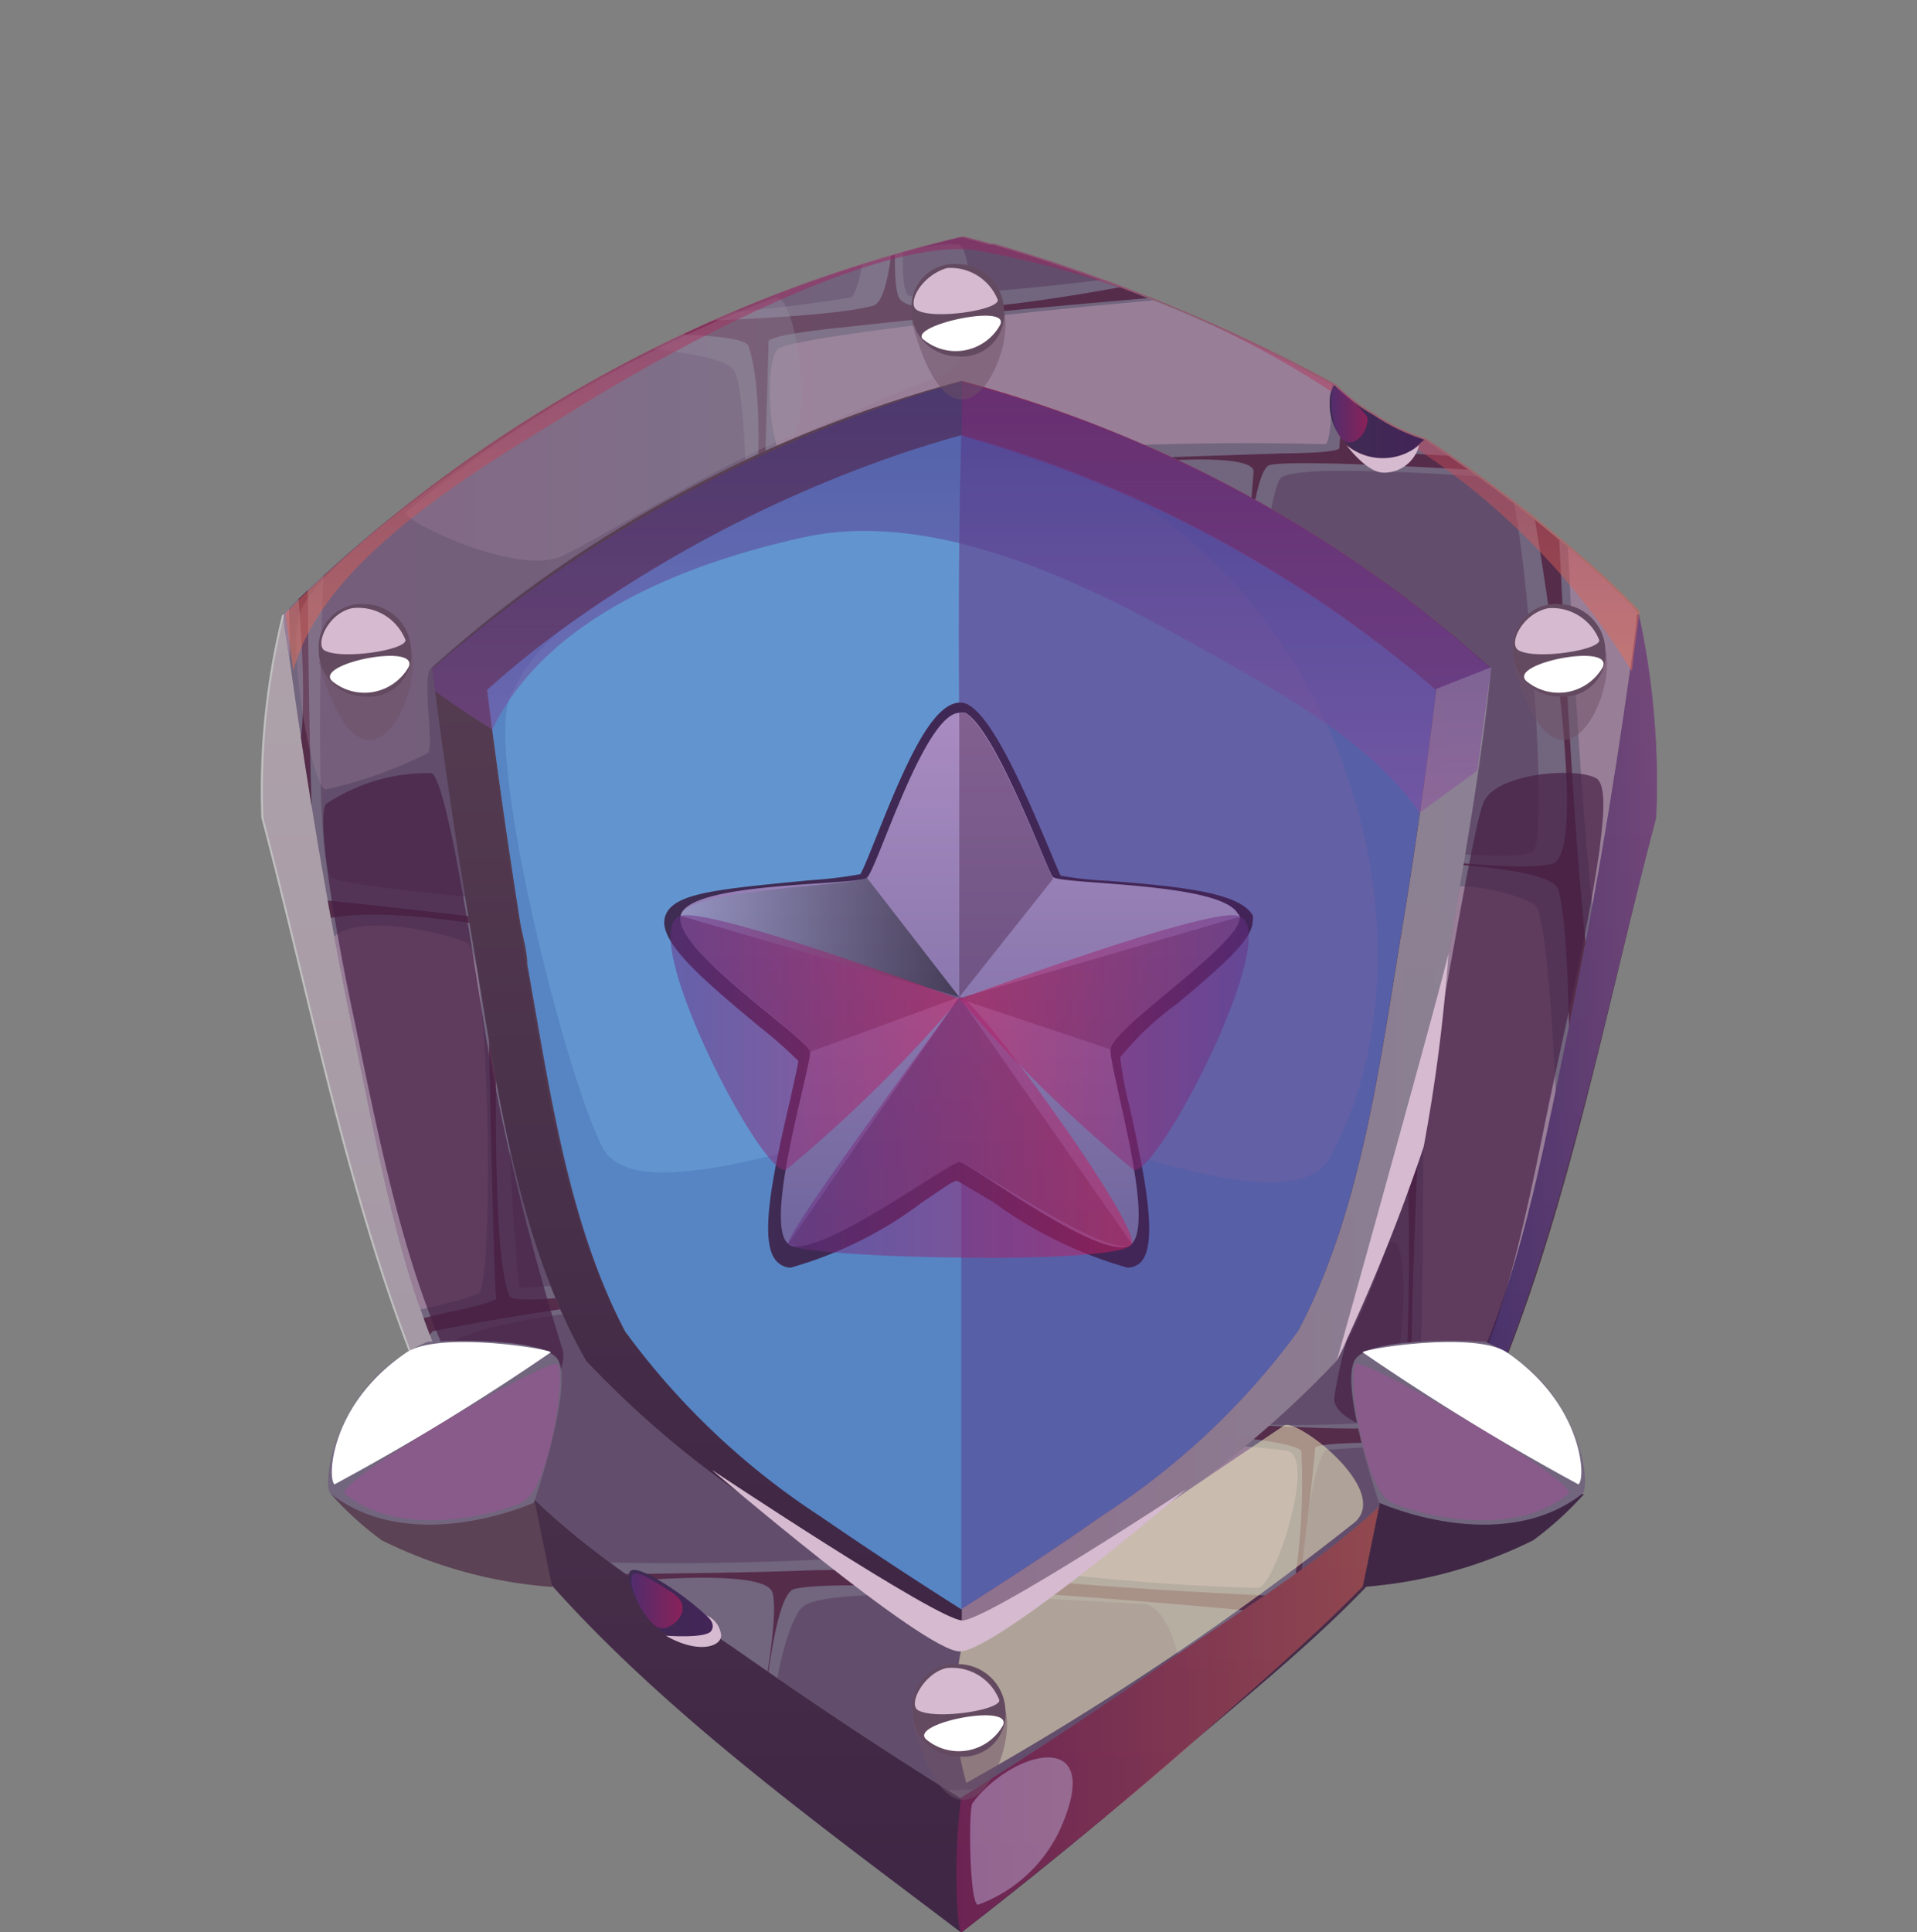 <svg xmlns="http://www.w3.org/2000/svg" xmlns:xlink="http://www.w3.org/1999/xlink" viewBox="0 0 37.77 38.06"><rect x="0" y="0" width="37.77" height="38.06" fill="#808080" stroke="none"/><defs><style>.cls-1{fill:#72657e;}.cls-2{isolation:isolate;}.cls-3{fill:url(#_15);}.cls-21,.cls-22,.cls-23,.cls-28,.cls-31,.cls-33,.cls-38,.cls-39,.cls-4,.cls-40,.cls-41,.cls-45,.cls-5,.cls-9{mix-blend-mode:multiply;}.cls-13,.cls-21,.cls-23,.cls-25,.cls-26,.cls-28,.cls-31,.cls-33,.cls-37,.cls-38,.cls-39,.cls-4,.cls-40,.cls-41,.cls-5,.cls-6,.cls-9{opacity:0.5;}.cls-4{fill:url(#_16);}.cls-5{fill:url(#_144);}.cls-43,.cls-6{fill:#fff;}.cls-25,.cls-26,.cls-43,.cls-6{mix-blend-mode:soft-light;}.cls-7{fill:url(#_15-2);}.cls-8{fill:#6295cf;}.cls-9{fill:url(#_105);}.cls-10,.cls-14,.cls-15,.cls-16,.cls-17,.cls-18,.cls-19{opacity:0.8;}.cls-10{fill:url(#_2);}.cls-11{clip-path:url(#clip-path);}.cls-12{fill:#552c4a;}.cls-13{fill:#52395b;}.cls-14{fill:url(#_2-2);}.cls-15{fill:url(#_2-3);}.cls-16{fill:url(#_2-4);}.cls-17{fill:url(#_2-5);}.cls-18{fill:url(#_2-6);}.cls-19{fill:url(#_2-7);}.cls-20,.cls-27{mix-blend-mode:screen;}.cls-20,.cls-22,.cls-27{opacity:0.3;}.cls-20{fill:url(#_2-8);}.cls-21{fill:#642c7c;}.cls-22{fill:#3e5fac;}.cls-23{fill:url(#_16-2);}.cls-24,.cls-36{fill:#462047;}.cls-24{opacity:0.7;}.cls-25{fill:#bba8d1;}.cls-26{fill:#fcf8c7;}.cls-27{fill:url(#_2-9);}.cls-28{fill:url(#_144-2);}.cls-29{fill:#d5bad0;}.cls-30{fill:url(#_102);}.cls-31{fill:url(#_105-2);}.cls-32{fill:url(#_102-2);}.cls-33{fill:url(#_105-3);}.cls-34{fill:url(#_102-3);}.cls-35{fill:url(#_1827);}.cls-36,.cls-45{opacity:0.4;}.cls-37{mix-blend-mode:color-dodge;fill:url(#_1099);}.cls-38{fill:url(#_105-4);}.cls-39{fill:url(#_105-5);}.cls-40{fill:url(#_105-6);}.cls-41{fill:#6f5167;}.cls-42{fill:#644a60;}.cls-44{fill:url(#_15-3);}.cls-45{fill:#ad4c9c;}.cls-46{fill:url(#_15-4);}</style><linearGradient id="_15" x1="-2458.3" y1="-173.56" x2="-2458.3" y2="-147.36" gradientUnits="userSpaceOnUse"><stop offset="0.02" stop-color="#5b4254"/><stop offset="0.95" stop-color="#3f2745"/></linearGradient><linearGradient id="_16" x1="-2448.4" y1="-165.03" x2="-2444.55" y2="-165.03" gradientUnits="userSpaceOnUse"><stop offset="0" stop-color="#3c2f86"/><stop offset="1" stop-color="#8e50a0"/></linearGradient><linearGradient id="_144" x1="-2458.37" y1="-152.18" x2="-2448.44" y2="-152.18" gradientUnits="userSpaceOnUse"><stop offset="0" stop-color="#972063"/><stop offset="1" stop-color="#ea7053"/></linearGradient><linearGradient id="_15-2" x1="-2458.26" y1="-178.29" x2="-2458.26" y2="-152.76" xlink:href="#_15"/><linearGradient id="_105" x1="-2453.05" y1="-171.84" x2="-2453.05" y2="-178.1" gradientUnits="userSpaceOnUse"><stop offset="0" stop-color="#662e87"/><stop offset="1" stop-color="#d01c5d"/></linearGradient><linearGradient id="_2" x1="-2458.27" y1="-162.59" x2="-2447.63" y2="-162.59" gradientUnits="userSpaceOnUse"><stop offset="0" stop-color="#a3849f"/><stop offset="1" stop-color="#9a95a5"/></linearGradient><clipPath id="clip-path" transform="translate(2477.21 185.43)"><path id="SVGID" class="cls-1" d="M-2444.93-173.35c-.21-.23-.45-.46-.68-.68l-.1-.09a28.6,28.6,0,0,0-3.44-2.65,3.89,3.89,0,0,1-1-.48,3.61,3.61,0,0,1-.78-.59h0a33.94,33.94,0,0,0-6.73-2.77h-.06l-.52-.14h-.06a28.29,28.29,0,0,0-13.07,7.16l-.25.26v.05c0,.14.07.52.15,1.08h0c.35,2.48.76,4.94,1.28,7.39s1,5.4,2.4,7.58c1.15,1.83,3.52,3.2,5.28,4.43q2.07,1.45,4.22,2.79c1.43-.89,2.84-1.83,4.22-2.79,1.76-1.22,4.14-2.6,5.28-4.43,1.36-2.19,1.88-5.05,2.41-7.58s.93-4.91,1.28-7.38v0c.08-.56.13-.94.14-1.08v-.05Zm-3.66,6.22c-.47,2.75-.85,6-2.28,8.5a19.57,19.57,0,0,1-4.14,3.34c-1.06.73-2.16,1.45-3.26,2.14-1.1-.69-2.19-1.41-3.25-2.14a19.59,19.59,0,0,1-4.14-3.33c-1.43-2.49-1.81-5.77-2.28-8.51-.29-1.7-.54-3.42-.76-5.14a25.43,25.43,0,0,1,10.44-5.66,25.51,25.51,0,0,1,10.43,5.66C-2448-170.55-2448.3-168.83-2448.59-167.13Z"/></clipPath><linearGradient id="_2-2" x1="-9578.66" y1="-5428.95" x2="-9570.85" y2="-5428.95" gradientTransform="matrix(-0.02, -1, 1, -0.02, 2723.35, -9868.2)" xlink:href="#_2"/><linearGradient id="_2-3" x1="-9560.66" y1="-5397.58" x2="-9564.93" y2="-5435.13" gradientTransform="matrix(-0.02, -1, 1, -0.02, 2723.35, -9868.2)" xlink:href="#_2"/><linearGradient id="_2-4" x1="-9580.45" y1="-5395.32" x2="-9584.73" y2="-5432.87" gradientTransform="matrix(-0.02, -1, 1, -0.02, 2723.35, -9868.2)" xlink:href="#_2"/><linearGradient id="_2-5" x1="-9574.6" y1="-5395.99" x2="-9578.88" y2="-5433.54" gradientTransform="matrix(-0.02, -1, 1, -0.02, 2723.35, -9868.2)" xlink:href="#_2"/><linearGradient id="_2-6" x1="-9567.25" y1="-5396.64" x2="-9571.6" y2="-5434.85" gradientTransform="matrix(-0.02, -1, 1, -0.02, 2723.35, -9868.2)" xlink:href="#_2"/><linearGradient id="_2-7" x1="-9558.7" y1="-5397.8" x2="-9562.97" y2="-5435.35" gradientTransform="matrix(-0.02, -1, 1, -0.02, 2723.35, -9868.2)" xlink:href="#_2"/><linearGradient id="_2-8" x1="-2471.37" y1="-175.25" x2="-2458.07" y2="-175.25" xlink:href="#_2"/><linearGradient id="_16-2" x1="-2458.26" y1="-177.93" x2="-2458.26" y2="-169.42" xlink:href="#_16"/><linearGradient id="_2-9" x1="-2469.23" y1="-176.98" x2="-2461.42" y2="-176.98" xlink:href="#_2"/><linearGradient id="_144-2" x1="-2458.26" y1="-180.77" x2="-2458.26" y2="-172.19" xlink:href="#_144"/><linearGradient id="_102" x1="-2464.82" y1="-153.8" x2="-2463.12" y2="-153.8" gradientUnits="userSpaceOnUse"><stop offset="0" stop-color="#3e2c52"/><stop offset="1" stop-color="#432458"/></linearGradient><linearGradient id="_105-2" x1="-2464.77" y1="-153.91" x2="-2463.76" y2="-153.91" xlink:href="#_105"/><linearGradient id="_102-2" x1="-2451.01" y1="-177.11" x2="-2449.15" y2="-177.11" xlink:href="#_102"/><linearGradient id="_105-3" x1="-2450.98" y1="-177.25" x2="-2450.27" y2="-177.25" xlink:href="#_105"/><linearGradient id="_102-3" x1="-2464.11" y1="-166.03" x2="-2452.48" y2="-166.03" xlink:href="#_102"/><linearGradient id="_1827" x1="-2458.3" y1="-171.39" x2="-2458.3" y2="-160.88" gradientUnits="userSpaceOnUse"><stop offset="0.02" stop-color="#a88bc0"/><stop offset="0.95" stop-color="#72689f"/></linearGradient><linearGradient id="_1099" x1="-2463.8" y1="-166.96" x2="-2458.31" y2="-166.96" gradientUnits="userSpaceOnUse"><stop offset="0" stop-color="#95a8cf"/><stop offset="1" stop-color="#010101"/></linearGradient><linearGradient id="_105-4" x1="-2464" y1="-164.91" x2="-2458.31" y2="-164.91" xlink:href="#_105"/><linearGradient id="_105-5" x1="2449.97" y1="-164.91" x2="2455.66" y2="-164.91" gradientTransform="matrix(-1, 0, 0, 1, -2.63, 0)" xlink:href="#_105"/><linearGradient id="_105-6" x1="-2461.68" y1="-163.2" x2="-2454.9" y2="-163.2" xlink:href="#_105"/><linearGradient id="_15-3" x1="-1994.46" y1="3376.89" x2="-1994.46" y2="3372.5" gradientTransform="matrix(0.69, 0.73, -0.73, 0.69, 1371.86, -1033.1)" xlink:href="#_15"/><linearGradient id="_15-4" x1="3917.59" y1="-2848.53" x2="3917.59" y2="-2852.93" gradientTransform="matrix(-0.69, 0.73, 0.73, 0.69, 2296.51, -1033.1)" xlink:href="#_15"/></defs><g class="cls-2"><g id="Layer_1" data-name="Layer 1"><path class="cls-3" d="M-2444.58-169.32c-1.1,4.16-1.91,8.81-3.82,12.6-1.15,2.28-3.61,4.14-5.53,5.8q-2.12,1.84-4.34,3.56c-3.35-2.55-7.35-5.38-9.69-8.93h0c-.09-.15-.18-.29-.25-.43-1.89-3.85-2.71-8.44-3.81-12.6a14.35,14.35,0,0,1,.41-4q13.35-.45,26.69,0A15.55,15.55,0,0,1-2444.58-169.32Z" transform="translate(2477.21 185.43)"/><path class="cls-4" d="M-2444.58-169.32c-1.1,4.16-1.94,8.72-3.82,12.6,0-2.88,1-6,1.56-8.8q.87-3.93,1.92-7.82A15.55,15.55,0,0,1-2444.58-169.32Z" transform="translate(2477.21 185.43)"/><path class="cls-5" d="M-2458.27-147.36c-.14-.06-.25-3.52.58-4.53,1.09-1.31,3.2-2.31,4.81-3.25.71-.41,4.26-2.28,4.43-1.76s-1.31,2.09-1.9,2.71c-1.06,1.09-2.35,2.18-3.48,3.19C-2455.41-149.6-2458.27-147.36-2458.27-147.36Z" transform="translate(2477.21 185.43)"/><path class="cls-6" d="M-2468-156.29h0c-.09-.15-.18-.29-.25-.43-1.89-3.85-2.71-8.44-3.81-12.6a14.35,14.35,0,0,1,.41-4l1.18,0C-2469.76-167.72-2469.4-161.82-2468-156.29Z" transform="translate(2477.21 185.43)"/><path class="cls-7" d="M-2447.59-172.52a29.11,29.11,0,0,0-2.84-2.24h0a27.86,27.86,0,0,0-7.14-3.34h0l-.6-.16-.09,0-.1,0a25.64,25.64,0,0,0-10.58,5.74l-.12.11,0,.16c0,.17,0,.34.07.52.2,1.55.43,3.11.7,4.64.48,2.79.89,6.11,2.34,8.64h0a19.34,19.34,0,0,0,4.22,3.43c.52.36,1.05.7,1.53,1s1.15.76,1.74,1.12l.15.1.15-.1.08,0c1.06-.68,2.15-1.38,3.19-2.11a18.84,18.84,0,0,0,4.23-3.42h0c1.46-2.53,1.86-5.84,2.35-8.64.23-1.36.45-2.73.63-4.11.05-.38.1-.73.14-1l0-.17Zm-2,5.26c-.44,2.63-.8,5.66-2.07,8.06a21.27,21.27,0,0,1-3.86,3c-.91.62-1.83,1.23-2.77,1.82-.93-.59-1.86-1.2-2.76-1.82a21.36,21.36,0,0,1-3.86-3c-1.27-2.41-1.63-5.43-2.07-8.06-.25-1.51-.46-3.05-.65-4.58a24.82,24.82,0,0,1,9.35-5,24.78,24.78,0,0,1,9.34,5C-2449.11-170.31-2449.32-168.77-2449.57-167.26Z" transform="translate(2477.21 185.43)"/><path class="cls-8" d="M-2448.92-171.84c-.19,1.53-.4,3.07-.65,4.58-.44,2.63-.8,5.66-2.07,8.06a14.56,14.56,0,0,1-3.87,3.64c-.89.63-1.83,1.24-2.76,1.83-.93-.59-1.86-1.2-2.76-1.82a14.72,14.72,0,0,1-3.86-3.65c-1.14-2.17-1.5-4.85-1.93-7.23h0c0-.27-.09-.54-.14-.83-.24-1.52-.46-3.05-.65-4.58a18.17,18.17,0,0,1,1.69-1.35,25.49,25.49,0,0,1,6.6-3.35c.4-.13.76-.24,1.06-.32a24.47,24.47,0,0,1,3.36,1.22A24.53,24.53,0,0,1-2448.92-171.84Z" transform="translate(2477.21 185.43)"/><path class="cls-9" d="M-2447.83-172.27l-1.09.43a24.78,24.78,0,0,0-9.34-5v-1.07l.69-.17h0a27.86,27.86,0,0,1,7.14,3.34h0C-2449.56-173.94-2448.69-173.11-2447.83-172.27Z" transform="translate(2477.21 185.43)"/><path class="cls-10" d="M-2447.63-171.2c-.18,1.38-.4,2.75-.63,4.11-.49,2.8-.89,6.11-2.35,8.64h0a18.84,18.84,0,0,1-4.23,3.42c-1,.73-2.11,1.43-3.19,2.11l-.23-.25v-.58c.93-.59,1.87-1.2,2.76-1.83a14.56,14.56,0,0,0,3.87-3.64c1.27-2.4,1.63-5.43,2.07-8.06.25-1.51.46-3.05.65-4.58l1.09-.43Z" transform="translate(2477.21 185.43)"/><path id="SVGID-2" data-name="SVGID" class="cls-1" d="M-2444.93-173.35c-.21-.23-.45-.46-.68-.68l-.1-.09a28.6,28.6,0,0,0-3.44-2.65,3.89,3.89,0,0,1-1-.48,3.61,3.61,0,0,1-.78-.59h0a33.94,33.94,0,0,0-6.73-2.77h-.06l-.52-.14h-.06a28.29,28.29,0,0,0-13.07,7.16l-.25.26v.05c0,.14.07.52.15,1.08h0c.35,2.48.76,4.94,1.28,7.39s1,5.4,2.4,7.58c1.15,1.83,3.52,3.2,5.28,4.43q2.07,1.45,4.22,2.79c1.43-.89,2.84-1.83,4.22-2.79,1.76-1.22,4.14-2.6,5.28-4.43,1.36-2.19,1.88-5.05,2.41-7.58s.93-4.91,1.28-7.38v0c.08-.56.13-.94.14-1.08v-.05Zm-3.66,6.22c-.47,2.75-.85,6-2.28,8.5a19.57,19.57,0,0,1-4.14,3.34c-1.06.73-2.16,1.45-3.26,2.14-1.1-.69-2.19-1.41-3.25-2.14a19.59,19.59,0,0,1-4.14-3.33c-1.43-2.49-1.81-5.77-2.28-8.51-.29-1.7-.54-3.42-.76-5.14a25.43,25.43,0,0,1,10.44-5.66,25.51,25.51,0,0,1,10.43,5.66C-2448-170.55-2448.3-168.83-2448.59-167.13Z" transform="translate(2477.21 185.43)"/><g class="cls-11"><path class="cls-12" d="M-2460-179.41c.67-.21.45-6,.45-6l.48,0s-.73,5-.44,5.82,6.91-.7,6.91-.7l-.31.59s-5,.41-7.52.7c0,0-1.65.15-1.64.3s-.18,5.93-.18,5.93l-.35,0s.65-4.28.14-5.84c-.17-.49-6.46-.09-6.46-.09l.29-.33S-2461.47-179-2460-179.41Z" transform="translate(2477.21 185.43)"/><path class="cls-12" d="M-2471.46-169.75c-.15-.66-5.75-.89-5.75-.89l.07-.46s4.78,1.09,5.58.87-.14-6.72-.14-6.72l.54.34s0,4.86.1,7.31c0,0,0,1.61.17,1.6s5.71.64,5.71.64l-.06.33s-4.08-1-5.62-.58c-.49.12-.59,6.22-.59,6.22l-.29-.3S-2471.13-168.31-2471.46-169.75Z" transform="translate(2477.21 185.43)"/><path class="cls-12" d="M-2461.56-154.13c-.6.14-.8,5.14-.8,5.14l-.41-.07s1-4.27.78-5-6,.14-6,.14l.3-.49s4.35,0,6.54-.09c0,0,1.43,0,1.43-.15s.57-5.1.57-5.1l.29,0s-.85,3.65-.51,5c.11.44,7.31.76,7.31.76l-.41.3S-2460.28-154.43-2461.56-154.13Z" transform="translate(2477.21 185.43)"/><path class="cls-12" d="M-2452.19-176.27c-.44.1-.6,3.86-.6,3.86l-.31,0a21.6,21.6,0,0,0,.59-3.75c-.15-.54-4.52.09-4.52.09l-.87-.23,6-.2s1.09,0,1.08-.11.43-3.84.43-3.84l.22,0a13.08,13.08,0,0,0-.39,3.78c.09.33,10.05.4,10.05.4l0,.63S-2451.22-176.49-2452.19-176.27Z" transform="translate(2477.21 185.43)"/><path class="cls-12" d="M-2446.51-167.91c-.2-.7-6.16-.58-6.16-.58l.05-.49s5.14.84,6,.56-.51-7.71-.51-7.71l.58,0s.26,6,.52,8.62c0,0,.13,1.7.28,1.69s6.11.3,6.11.3l0,.36s-4.4-.76-6-.25c-.51.16-.4,8.1-.4,8.1l-.38,0S-2446.06-166.41-2446.51-167.91Z" transform="translate(2477.21 185.43)"/><path class="cls-12" d="M-2449.77-157.34c.44-.1.3-5,.3-5l.19-.22s-.22,4.7-.07,5.23,7.82-.59,7.82-.59l-.12.8s-6.93,0-8.58.11c0,0-1.08,0-1.07.11s-.43,3.84-.43,3.84l-.22,0a12.86,12.86,0,0,0,.38-3.78c-.08-.33-5.46-.61-5.46-.61v-.26S-2450.74-157.12-2449.77-157.34Z" transform="translate(2477.21 185.43)"/><path class="cls-12" d="M-2468.67-159.21c-.42.19.12,3.91.12,3.91h-.31a21.22,21.22,0,0,0-.12-3.79c-.24-.51-4.42.92-4.42.92l.16-.4s3.21-.6,4.81-1c0,0,1.06-.21,1-.3s-.19-7.35-.19-7.35l.25,0s-.25,6.34.2,7.32c.14.3,4.63-.48,4.63-.48l.39.3A54.09,54.09,0,0,0-2468.67-159.21Z" transform="translate(2477.21 185.43)"/><path class="cls-13" d="M-2470.67-168.14c.33.24,6.94.83,7.54.49s.87-9.85.37-10.5-7.11-.74-7.62.19S-2471.11-168.45-2470.67-168.14Z" transform="translate(2477.21 185.43)"/><path class="cls-14" d="M-2470.81-166.63c-.23,2.23-.49,6.94-.12,7.19s3.14-.42,3.18-.54c.27-.67.18-6.68-.26-6.88S-2470.71-167.62-2470.81-166.63Z" transform="translate(2477.21 185.43)"/><path class="cls-13" d="M-2471.78-169.73c.39.07.21,6-.18,7.81-.1.46-3.47.4-3.72-.18s-.52-8.17-.07-8.19S-2472.27-169.82-2471.78-169.73Z" transform="translate(2477.21 185.43)"/><path class="cls-15" d="M-2475.79-171.15c1.66.67,4.19,1,4.23.64s.22-4.67-.35-5.55-3.65-.1-3.79.6S-2476.21-171.32-2475.79-171.15Z" transform="translate(2477.21 185.43)"/><path class="cls-13" d="M-2468.53-158.77c-.48,1.26.12,3.89.64,4a58.77,58.77,0,0,0,7.88,0c.17-.2.88-4.63.39-4.94S-2468.14-159.79-2468.53-158.77Z" transform="translate(2477.21 185.43)"/><path class="cls-16" d="M-2459.09-154.83a45.57,45.57,0,0,0,6.68.68c.34-.1,1.14-2.59.56-2.7s-6.75-.54-7.13-.28S-2459.63-155-2459.09-154.83Z" transform="translate(2477.21 185.43)"/><path class="cls-13" d="M-2461.38-153.79c-.44.34-.89,3-.49,3.41s7.6.24,7.89-.37.07-3.07-.74-3.09S-2460.76-154.27-2461.38-153.79Z" transform="translate(2477.21 185.43)"/><path class="cls-13" d="M-2450.15-157.41c.59-.35.77-3.45.41-3.55s-5-.47-5.26-.09-1.09,3.21-.23,3.42A23.46,23.46,0,0,0-2450.15-157.41Z" transform="translate(2477.21 185.43)"/><path class="cls-13" d="M-2451.08-156.87c-.51.37-1,7.36-.63,7.71s4.5.53,4.83-.48.48-7.36-.18-7.32A38.46,38.46,0,0,0-2451.08-156.87Z" transform="translate(2477.21 185.43)"/><path class="cls-17" d="M-2449.27-157.69c-.05.54,2.11.36,2.56.21s.17-9.79-.25-10.11-2.26-.69-2.24.06C-2449.15-165.57-2449.14-159-2449.27-157.69Z" transform="translate(2477.21 185.43)"/><path class="cls-13" d="M-2445.9-157.51c.5.2,6.22-.32,6.4-1.15s-.09-6.31-.45-6.32-5.51-.44-5.69-.07S-2446.16-157.61-2445.9-157.51Z" transform="translate(2477.21 185.43)"/><path class="cls-18" d="M-2445.51-166.06c.43.1,5.57.87,5.68.16s.32-9.55-1.41-9.63-5.15-.56-5.13-.28C-2446.33-174.88-2445.95-166.16-2445.51-166.06Z" transform="translate(2477.21 185.43)"/><path class="cls-13" d="M-2447-168.67c.34-.26-.21-7.32-.56-7.34s-4.11-.32-4.42,0-1,6.37-.42,6.7S-2447.41-168.32-2447-168.67Z" transform="translate(2477.21 185.43)"/><path class="cls-19" d="M-2451.1-176.68c.19,0,.24-2.84-.28-3s-10.23.8-10.51,1.13-.17,2.18.26,2.31S-2456.65-176.83-2451.1-176.68Z" transform="translate(2477.21 185.43)"/><path class="cls-13" d="M-2449.35-176.83c.72.41,4.14.44,4.38-.1s-.08-3.82-1-3.72-2.78.17-3,.64S-2449.86-177.1-2449.35-176.83Z" transform="translate(2477.21 185.43)"/><path class="cls-13" d="M-2459.28-179.6a42.31,42.31,0,0,0,6.32-.73c.33-.22,1-4.63-.6-4.87s-5.09-.46-5.28.32S-2459.71-179.66-2459.28-179.6Z" transform="translate(2477.21 185.43)"/><path class="cls-13" d="M-2460.44-179.57c.37-.27.65-4.59.31-4.92s-6.95,0-7.21.52-.56,4.46-.11,4.71A30.45,30.45,0,0,0-2460.44-179.57Z" transform="translate(2477.21 185.43)"/><path class="cls-12" d="M-2455-157.41s1.54,1.44,1.77.16C-2453.27-157.25-2454.53-157.4-2455-157.41Z" transform="translate(2477.21 185.43)"/><path class="cls-12" d="M-2471.49-164.2s1.39-.56.08-2.15A7,7,0,0,0-2471.49-164.2Z" transform="translate(2477.21 185.43)"/><path class="cls-13" d="M-2469.29-158.82c-.44,0-3.9.24-4.1.84s-.16,3.24.44,3.47,3.57,0,3.73-.6S-2469-158.79-2469.29-158.82Z" transform="translate(2477.21 185.43)"/><path class="cls-13" d="M-2467.13-166.86a43.38,43.38,0,0,0,.15,6.8c.21,0,3.79-.23,3.92-.67a25.12,25.12,0,0,0-1.31-5.4A12.48,12.48,0,0,0-2467.13-166.86Z" transform="translate(2477.21 185.43)"/></g><path class="cls-20" d="M-2471.31-173.33c-.24.82.27,3.45.52,3.45a8.65,8.65,0,0,0,2-.71c.15-.08-.12-1.51.07-1.68,3.55-3.23,7.28-4.6,10.18-5.83.61-.26.5-2.47.22-2.51-1.09-.16-5.48,1.63-7.82,3.06C-2467.88-176.48-2471-174.31-2471.31-173.33Z" transform="translate(2477.21 185.43)"/><path class="cls-21" d="M-2448.92-171.84c-.19,1.53-.4,3.07-.65,4.58-.44,2.63-.8,5.66-2.07,8.06a14.56,14.56,0,0,1-3.87,3.64c-.89.63-1.83,1.24-2.76,1.83,0-3.86,0-7.71,0-11.56s-.11-7.72,0-11.57A24.78,24.78,0,0,1-2448.92-171.84Z" transform="translate(2477.21 185.43)"/><path class="cls-22" d="M-2448.92-171.84c-.19,1.53-.4,3.07-.65,4.58-.44,2.63-.8,5.66-2.07,8.06a14.56,14.56,0,0,1-3.87,3.64c-.89.63-1.83,1.24-2.76,1.83-.93-.59-1.86-1.2-2.76-1.82a14.72,14.72,0,0,1-3.86-3.65c-1.14-2.17-1.5-4.85-1.93-7.23h0c0-.27-.09-.54-.14-.83-.24-1.52-.46-3.05-.65-4.58a18.51,18.51,0,0,1,1.69-1.35h0a3.53,3.53,0,0,0-1.26,1.54c-.43,1.28,1.12,7.43,1.84,8.82s5.23-.58,6.92-.67,6.58,2.39,7.42.86c2.12-3.91.57-10.2-3.92-13h0A25.26,25.26,0,0,1-2448.92-171.84Z" transform="translate(2477.21 185.43)"/><path class="cls-23" d="M-2468.64-171.82c.42.32,1.13.76,1.13.76,1.09-2.25,3.9-3.29,6.11-3.78,2.53-.57,5.45.83,7.64,2.06,1.49.83,3.53,1.9,4.52,3.36l1.14-.83c.1-.81.16-1.21.27-2a25.23,25.23,0,0,0-10.43-5.66,27,27,0,0,0-10.44,5.66C-2468.67-172.09-2468.66-172-2468.64-171.82Z" transform="translate(2477.21 185.43)"/><path class="cls-24" d="M-2445.78-170.11c-.42-.21-2-.09-2.21.51-.15.36-.51,2.48-.76,3.82-.47,2.62-1.88,5.91-2.17,7.87-.08.54,1.55.94,1.9.74,1.21-.69,1.92-4.53,2.32-6.48.34-1.64.75-3.3,1-5C-2445.65-169.09-2445.51-170-2445.78-170.11Z" transform="translate(2477.21 185.43)"/><path class="cls-24" d="M-2468.7-170.2a3.6,3.6,0,0,0-2.09.61c-.21.36.29,3,.56,4.25.54,2.59,1.12,5.65,2.36,7.59.49.76,1.95-.41,1.74-1.11a50.13,50.13,0,0,1-1.48-6C-2467.86-166.38-2468.37-169.94-2468.7-170.2Z" transform="translate(2477.21 185.43)"/><path class="cls-25" d="M-2457.94-147.91c-.17,0-.19-1.88-.11-2,.79-1.06,2.65-1.52,1.72.53A2.86,2.86,0,0,1-2457.94-147.91Z" transform="translate(2477.21 185.43)"/><path class="cls-26" d="M-2450.51-155.45c.7-.64-1.16-2.06-1.4-1.9s-6.22,4.19-6.35,4.36a5.45,5.45,0,0,0,.09,2.68A58.09,58.09,0,0,0-2450.51-155.45Z" transform="translate(2477.21 185.43)"/><path class="cls-27" d="M-2461.61-176.86c.4-.18.1-2.85-.34-2.7a25.9,25.9,0,0,0-7.28,4.23c0,.17,2.2,1.26,3.1.85C-2465.46-174.79-2463.37-176.09-2461.61-176.86Z" transform="translate(2477.21 185.43)"/><path class="cls-28" d="M-2444.92-173.34v.05c-.06.44-.09.65-.14,1.08v0a13.91,13.91,0,0,0-4.27-4.4c-.48-.35-1-.69-1.49-1a18.69,18.69,0,0,0-7.22-2.9c-1.86-.2-5.67,1.79-7.88,3.17-1.79,1.11-4.92,2.89-5.51,5.12h0l-.15-1.08v-.05l.25-.26a28,28,0,0,1,13.07-7.16h.06l.52.14h.06a33.94,33.94,0,0,1,6.73,2.77h0a3.61,3.61,0,0,0,.78.59,3.89,3.89,0,0,0,1,.48,28.6,28.6,0,0,1,3.44,2.65l.1.09c.41.39.64.63.68.68Z" transform="translate(2477.21 185.43)"/><path class="cls-29" d="M-2463.19-156.48s4.18,3.58,4.89,3.58,4.47-3.2,4.47-3.2-3.94,2.59-4.42,2.59S-2463.19-156.48-2463.19-156.48Z" transform="translate(2477.21 185.43)"/><path class="cls-29" d="M-2448.67-166.68c.05,0-2.2,8.05-2.2,8.05a36.24,36.24,0,0,0,1.71-4.21A33.55,33.55,0,0,0-2448.67-166.68Z" transform="translate(2477.21 185.43)"/><path class="cls-30" d="M-2464.8-154.47c-.19.33.83,2,1.68,1.13C-2463-153.5-2464.65-154.73-2464.8-154.47Z" transform="translate(2477.21 185.43)"/><path class="cls-31" d="M-2464.77-154.36c-.05.26.32.94.56,1s.73-.39.24-.7S-2464.73-154.55-2464.77-154.36Z" transform="translate(2477.21 185.43)"/><path class="cls-29" d="M-2464.09-153.21c.67.39,1.16.2,1.08-.06a.48.48,0,0,0-.28-.34s.2.16.09.31S-2464.09-153.21-2464.09-153.21Z" transform="translate(2477.21 185.43)"/><path class="cls-32" d="M-2449.15-176.77l-.2.18a1.06,1.06,0,0,1-1.66-.94.51.51,0,0,1,.09-.31,3.61,3.61,0,0,0,.78.59A3.89,3.89,0,0,0-2449.15-176.77Z" transform="translate(2477.21 185.43)"/><path class="cls-33" d="M-2450.95-177.78c-.08.24,0,1,.28,1.06s.46-.39.39-.51S-2450.91-177.9-2450.95-177.78Z" transform="translate(2477.21 185.43)"/><path class="cls-29" d="M-2450.68-176.66a1.13,1.13,0,0,0,1.43,0,.71.71,0,0,1-.72.54C-2450.3-176.14-2450.68-176.66-2450.68-176.66Z" transform="translate(2477.21 185.43)"/><path class="cls-34" d="M-2461.6-160.46a.38.38,0,0,1-.27-.09c-.41-.32-.14-1.65.23-3.22.07-.33.15-.66.16-.76a8.61,8.61,0,0,0-.76-.67c-1.12-.93-2-1.68-1.87-2.16s1-.55,2.85-.73a8.73,8.73,0,0,0,1-.12c.06-.09.2-.45.33-.77.57-1.43,1.09-2.61,1.64-2.61a.3.3,0,0,1,.17.05h0c.48.28,1.08,1.64,1.61,2.9.08.19.16.39.2.46a7,7,0,0,0,.92.1c1.42.11,2.61.23,2.86.68a.27.27,0,0,1,0,.12c0,.34-.55.84-1.5,1.63a5.76,5.76,0,0,0-1.11,1.05,7.53,7.53,0,0,0,.18.95c.33,1.48.57,2.74.22,3.09a.38.38,0,0,1-.26.1,8.36,8.36,0,0,1-2.64-1.29l-.71-.42c-.1,0-.39.23-.66.4a7.83,7.83,0,0,1-2.62,1.31Z" transform="translate(2477.21 185.43)"/><path class="cls-35" d="M-2452.79-167.34h0c0,.52-2.52,2.17-2.54,2.58s.89,3.36.42,3.83-3.19-1.6-3.4-1.61h0c-.18,0-2.42,1.65-3.19,1.66h0a.24.24,0,0,1-.18-.05c-.5-.4.46-3.52.43-3.78s-2.69-2-2.55-2.68,3.47-.59,3.67-.75,1.13-3.25,1.83-3.25a.3.3,0,0,1,.11,0h0c.61.35,1.6,3.07,1.72,3.23s3.31.1,3.65.73A.08.08,0,0,1-2452.79-167.34Z" transform="translate(2477.21 185.43)"/><path class="cls-36" d="M-2458.31-165.79l-2.94,1.08c0-.26-2.69-2-2.55-2.68Z" transform="translate(2477.21 185.43)"/><path class="cls-36" d="M-2456.46-168.12l-1.85,2.33v-5.6l.11,0h0C-2457.57-171-2456.58-168.28-2456.46-168.12Z" transform="translate(2477.21 185.43)"/><path class="cls-36" d="M-2452.79-167.34h0c0,.52-2.52,2.17-2.54,2.58l-3-1,5.5-1.6Z" transform="translate(2477.21 185.43)"/><path class="cls-36" d="M-2454.91-160.93c-.38.38-3.19-1.6-3.4-1.61h0v-3.25Z" transform="translate(2477.21 185.43)"/><path class="cls-36" d="M-2458.31-165.79v3.25h0c-.18,0-2.42,1.65-3.19,1.66h0l-.18-.05Z" transform="translate(2477.21 185.43)"/><path class="cls-37" d="M-2458.31-165.79l-5.49-1.6c.11-.54,3.47-.59,3.67-.75Z" transform="translate(2477.21 185.43)"/><path class="cls-38" d="M-2463.8-167.39c-.92.27,1.62,5.2,2.08,5a27.62,27.62,0,0,0,3.41-3.36S-2463.19-167.57-2463.8-167.39Z" transform="translate(2477.21 185.43)"/><path class="cls-39" d="M-2452.81-167.39c.93.27-1.62,5.2-2.07,5a27,27,0,0,1-3.42-3.36S-2453.42-167.57-2452.81-167.39Z" transform="translate(2477.21 185.43)"/><path class="cls-40" d="M-2458.31-165.79c-.84,1.19-3.37,4.58-3.37,4.86s6.64.45,6.77,0S-2458.15-166-2458.31-165.79Z" transform="translate(2477.21 185.43)"/><path class="cls-41" d="M-2470.93-172.4c.86,3.14,2.07.67,1.82-.22Z" transform="translate(2477.21 185.43)"/><path class="cls-42" d="M-2469.11-172.62a.83.83,0,0,1-.91.91.91.91,0,0,1-.91-.91.85.85,0,0,1,.91-.91A.93.93,0,0,1-2469.11-172.62Z" transform="translate(2477.21 185.43)"/><path class="cls-29" d="M-2470.82-172.62c.33.19,1.6,0,1.6-.2a1,1,0,0,0-1.05-.63C-2470.75-173.35-2471-172.74-2470.82-172.62Z" transform="translate(2477.21 185.43)"/><path class="cls-43" d="M-2470.65-172a1,1,0,0,0,1.49-.29C-2468.94-172.78-2471.09-172.35-2470.65-172Z" transform="translate(2477.21 185.43)"/><path class="cls-41" d="M-2447.4-172.4c.85,3.14,2.07.67,1.82-.22Z" transform="translate(2477.21 185.43)"/><path class="cls-42" d="M-2445.58-172.62a.83.83,0,0,1-.91.91.91.91,0,0,1-.91-.91.85.85,0,0,1,.91-.91A.93.93,0,0,1-2445.58-172.62Z" transform="translate(2477.21 185.43)"/><path class="cls-29" d="M-2447.29-172.62c.33.19,1.6,0,1.59-.2a1,1,0,0,0-1-.63C-2447.22-173.35-2447.5-172.74-2447.29-172.62Z" transform="translate(2477.21 185.43)"/><path class="cls-43" d="M-2447.12-172a1,1,0,0,0,1.49-.29C-2445.42-172.78-2447.57-172.35-2447.12-172Z" transform="translate(2477.21 185.43)"/><path class="cls-41" d="M-2459.23-151.52c.86,3.14,2.08.67,1.83-.22Z" transform="translate(2477.21 185.43)"/><path class="cls-42" d="M-2457.4-151.74a.84.84,0,0,1-.92.91.91.91,0,0,1-.91-.91.85.85,0,0,1,.91-.91A.94.94,0,0,1-2457.4-151.74Z" transform="translate(2477.21 185.43)"/><path class="cls-29" d="M-2459.12-151.74c.34.19,1.61,0,1.6-.2a1,1,0,0,0-1.05-.63C-2459-152.47-2459.33-151.86-2459.12-151.74Z" transform="translate(2477.21 185.43)"/><path class="cls-43" d="M-2458.94-151.15a1,1,0,0,0,1.49-.29C-2457.24-151.9-2459.39-151.47-2458.94-151.15Z" transform="translate(2477.21 185.43)"/><path class="cls-41" d="M-2459.25-179.11c.85,3.15,2.07.67,1.82-.21Z" transform="translate(2477.21 185.43)"/><path class="cls-42" d="M-2457.43-179.32a.83.83,0,0,1-.91.91.91.91,0,0,1-.91-.91.85.85,0,0,1,.91-.91A.93.93,0,0,1-2457.43-179.32Z" transform="translate(2477.21 185.43)"/><path class="cls-29" d="M-2459.14-179.32c.33.19,1.6,0,1.59-.2a1,1,0,0,0-1-.63C-2459.07-180-2459.35-179.44-2459.14-179.32Z" transform="translate(2477.21 185.43)"/><path class="cls-43" d="M-2459-178.73a1,1,0,0,0,1.49-.29C-2457.26-179.48-2459.41-179-2459-178.73Z" transform="translate(2477.21 185.43)"/><path class="cls-44" d="M-2446-156a6.6,6.6,0,0,1-1,.91,9,9,0,0,1-3.36.92l.34-1.66Z" transform="translate(2477.21 185.43)"/><path class="cls-1" d="M-2447.95-159c1.81.74,2.13,2.83,1.91,3-1.62,1.25-4,.17-4,.17s-.79-2.33-.47-2.82S-2447.95-159-2447.95-159Z" transform="translate(2477.21 185.43)"/><path class="cls-45" d="M-2446.31-156c.27-.21-4-2.69-4.18-2.56s.13,2.4.67,2.71C-2449.65-155.74-2447.57-155-2446.31-156Z" transform="translate(2477.21 185.43)"/><path class="cls-43" d="M-2446.11-156.19c.15-.11.1-1.57-1.41-2.6-.64-.43-2.89-.06-2.84,0A47.33,47.33,0,0,0-2446.11-156.19Z" transform="translate(2477.21 185.43)"/><path class="cls-46" d="M-2470.69-156a6.38,6.38,0,0,0,1,.91,9,9,0,0,0,3.36.92l-.34-1.66Z" transform="translate(2477.21 185.43)"/><path class="cls-1" d="M-2468.78-159c-1.8.74-2.12,2.83-1.91,3,1.63,1.25,4,.17,4,.17s.79-2.33.47-2.82S-2468.78-159-2468.78-159Z" transform="translate(2477.21 185.43)"/><path class="cls-45" d="M-2470.41-156c-.28-.21,4-2.69,4.18-2.56s-.13,2.4-.67,2.71C-2467.07-155.74-2469.15-155-2470.41-156Z" transform="translate(2477.21 185.43)"/><path class="cls-43" d="M-2470.62-156.19c-.14-.11-.1-1.57,1.42-2.6.64-.43,2.89-.06,2.84,0A46.12,46.12,0,0,1-2470.62-156.19Z" transform="translate(2477.21 185.43)"/></g></g></svg>